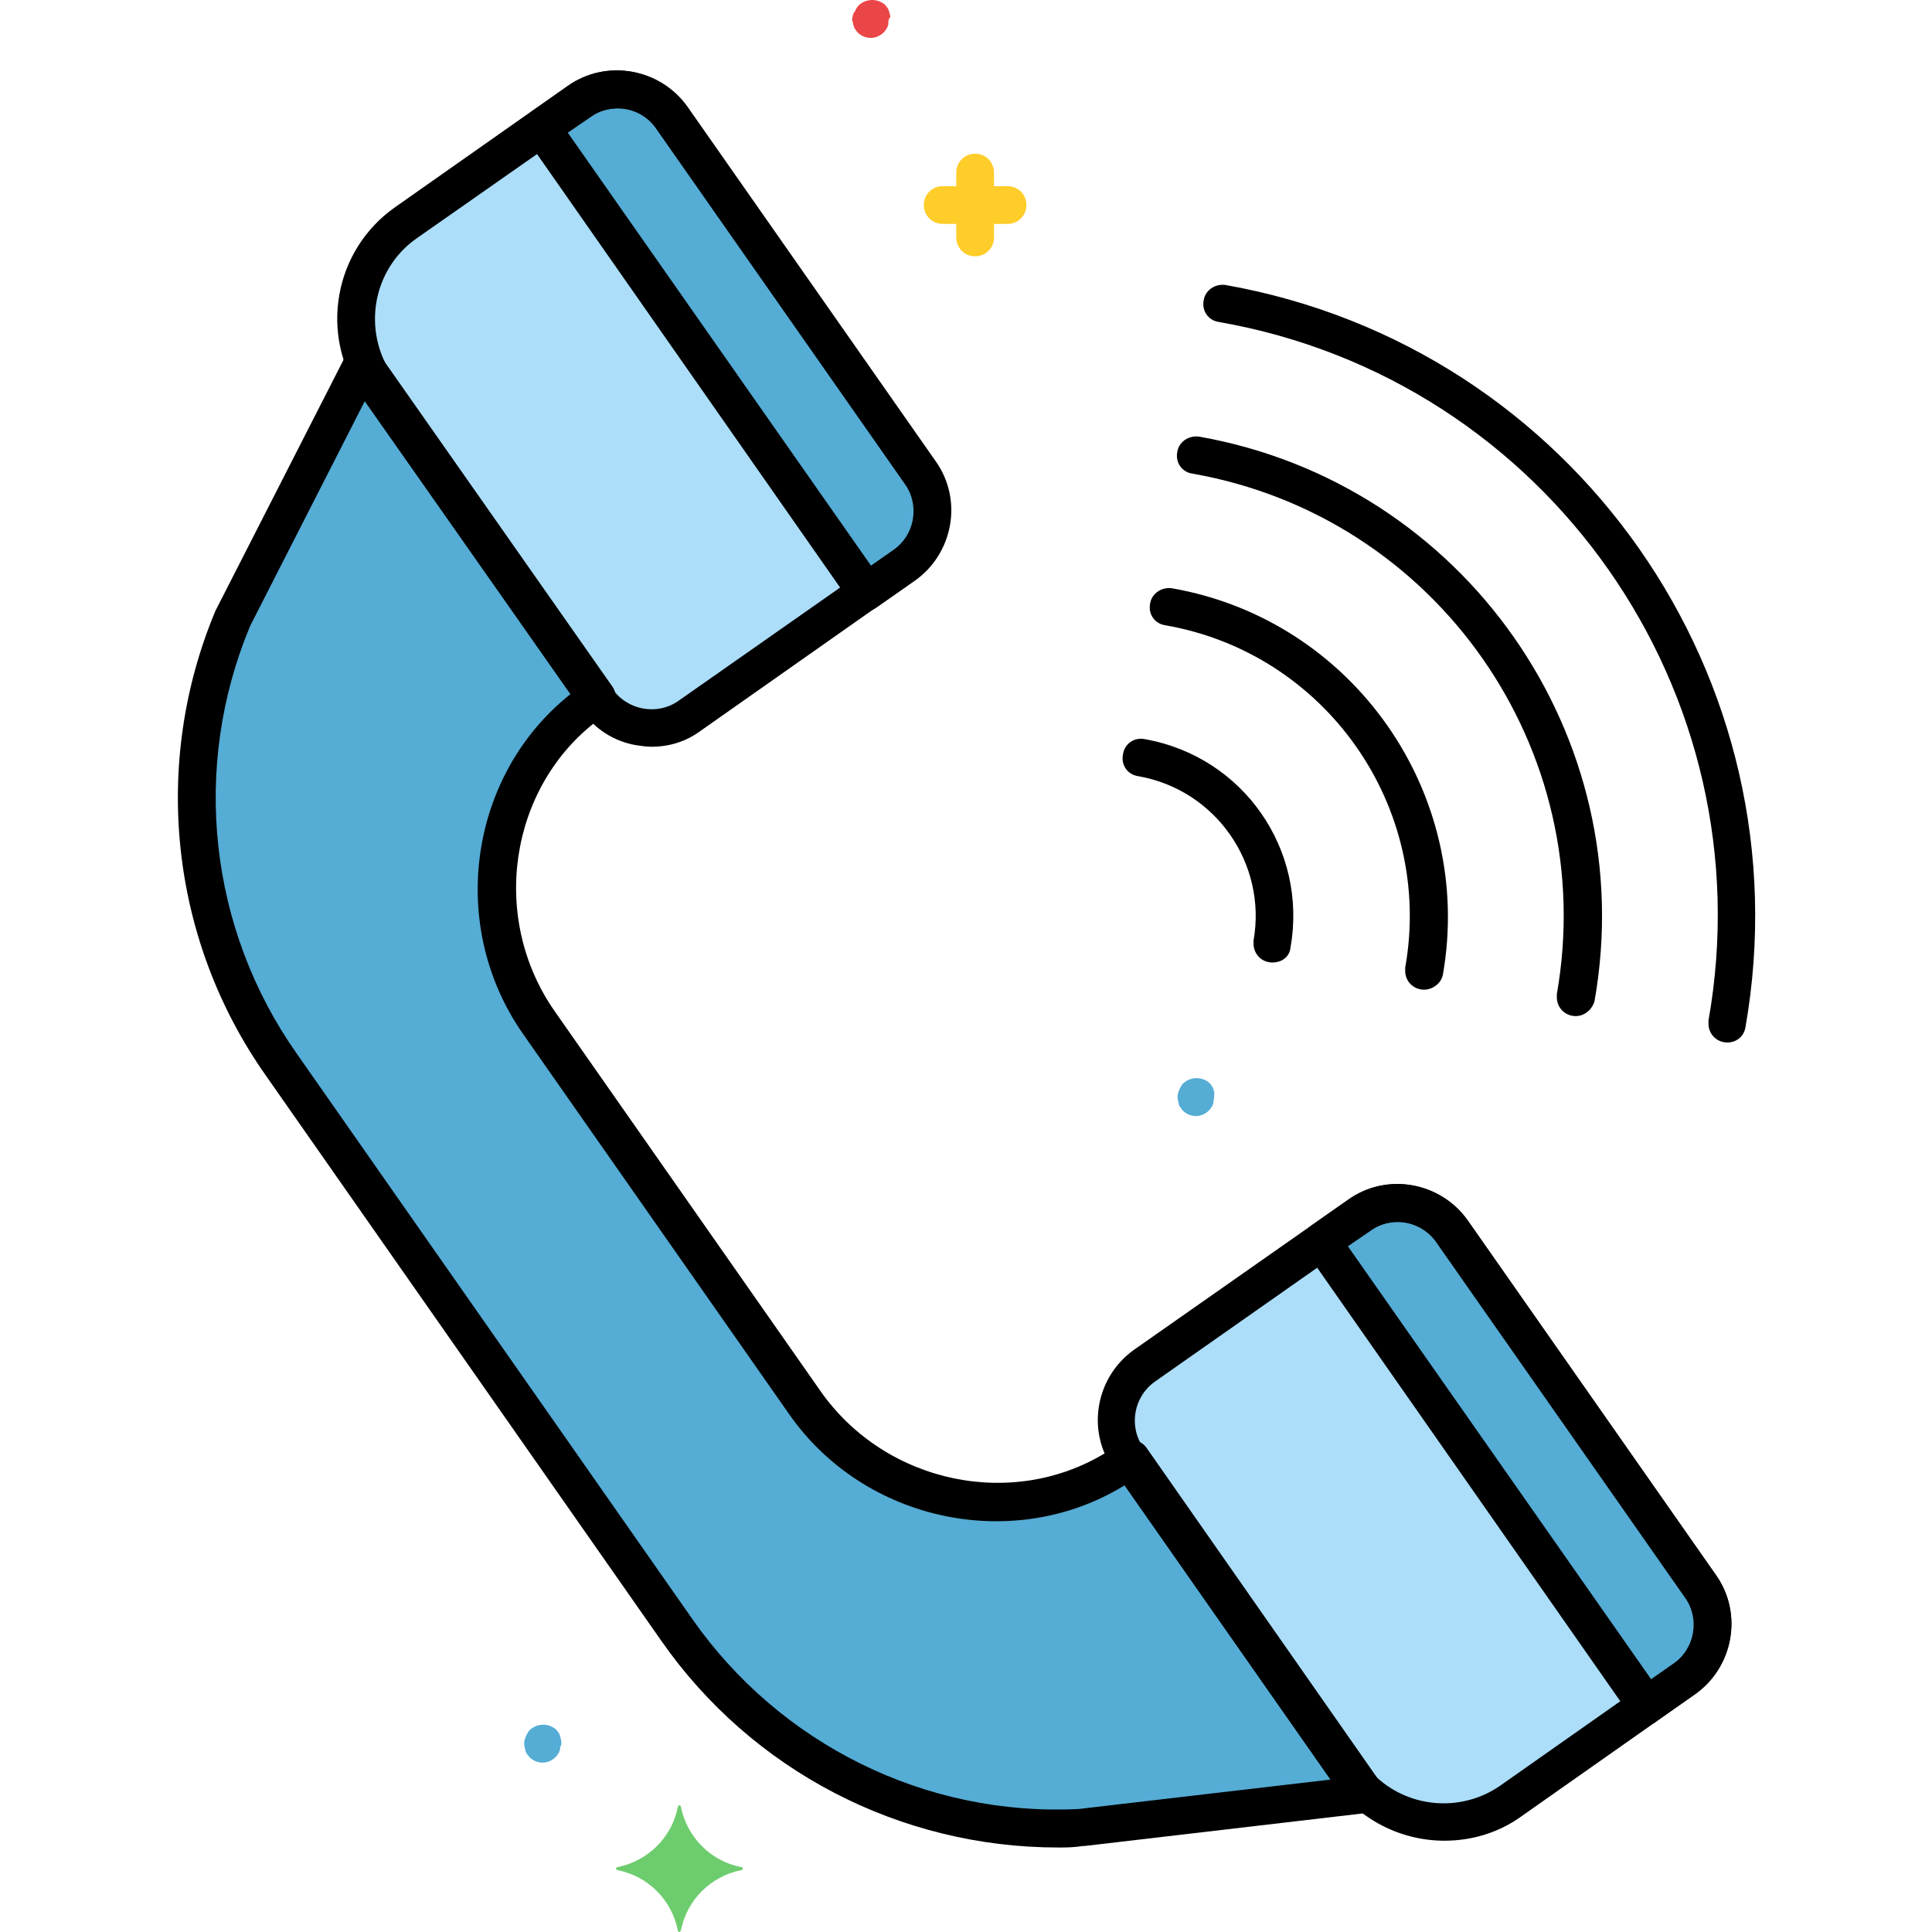 <svg height="512pt" viewBox="-47 0 512 512.15" width="512pt" xmlns="http://www.w3.org/2000/svg"><path d="m60.621 58.949 45.801-32.199c8-5.602 19-3.602 24.602 4.398l65.797 94c5.602 8 3.602 19-4.398 24.602l-56.602 40c-8 5.602-19 3.602-24.598-4.398l-58.199-83c-10-14.203-6.602-33.602 7.598-43.402zm0 0" fill="#acdef9"/><path d="m403.82 420.551-65.797-94c-5.602-8-16.602-10-24.602-4.402l-57 39.801c-8 5.602-10 16.602-4.398 24.602l58.199 83.199c9.801 14 29.199 17.398 43.199 7.602l46-32.203c8-5.598 10-16.598 4.398-24.598zm0 0" fill="#acdef9"/><g fill="#55acd5"><path d="m106.422 26.949-10 7 86.199 123 10-7c8-5.598 10-16.598 4.402-24.598l-65.801-94c-5.801-8.203-16.801-10-24.801-4.402zm0 0"/><path d="m313.223 322.148-10 7 86.199 123 10-7c8-5.598 10-16.598 4.398-24.598l-65.797-94c-5.801-8-16.801-10-24.801-4.402zm0 0"/><path d="m252.223 386.949c-1 .602-1.801 1.199-2.602 1.801-27.598 18-64.598 10.199-83.598-16.801l-70.402-100.598c-19-27-13.598-64.602 12.801-84.402.801-.598 1.801-1.199 2.602-2l-62-88.398-34.402 67.398c-16.199 39-11.398 83.801 12.801 118.402l104.801 149.797c24.199 34.602 64.598 54.402 106.801 52.602l75.199-8.801zm0 0"/></g><path d="m220.023 49.352h-3.602v-3.602c0-2.801-2.199-5-5-5s-5 2.199-5 5v3.602h-3.602c-2.797 0-5 2.199-5 5 0 2.797 2.203 5 5 5h3.602v3.598c0 2.801 2.199 5 5 5s5-2.199 5-5v-3.598h3.602c2.797 0 5-2.203 5-5 0-2.801-2.203-5-5-5zm0 0" fill="#ffcd29"/><path d="m188.82 3.949c0-.398-.199-.598-.199-1-.199-.199-.199-.598-.398-.801-.199-.199-.402-.598-.602-.797-2-1.801-5-1.801-7 0-.199.199-.398.398-.598.797-.203.203-.402.602-.402.801-.398.402-.398.602-.598 1 0 .402-.203.602-.203 1 0 .402 0 .602.203 1 0 .402.199.602.199 1 .199.402.199.602.398.801.199.199.402.602.602.801 2 2 5 2 7 0 .199-.199.398-.402.598-.801.203-.199.402-.602.402-.801.199-.199.199-.598.199-1 0-.398 0-.598.199-1 .402-.398.402-.801.199-1zm0 0" fill="#ea4647"/><path d="m101.621 461.148c0-.398-.199-.598-.199-1-.199-.199-.199-.598-.398-.797-.203-.203-.402-.602-.602-.801-2-1.801-5-1.801-7 0-.199.199-.398.398-.602.801-.398.598-.598 1.199-.797 1.797-.203.602-.203 1.402 0 2 0 .402.199.602.199 1 .199.402.199.602.398.801.199.199.402.602.602.801 2 2 5 2 7 0 .199-.199.398-.398.598-.801.203-.199.402-.598.402-.801.199-.199.199-.598.199-1 .398-.598.398-1.398.199-2zm0 0" fill="#55acd5"/><path d="m274.82 289.75c0-.398-.199-.602-.199-1-.199-.199-.199-.602-.398-.801-.199-.199-.402-.598-.602-.801-2-1.797-5-1.797-7 0-.199.203-.398.402-.598.801-.402.602-.602 1.199-.801 1.801-.199.602-.199 1.398 0 2 0 .398.199.602.199 1 .199.398.199.602.398.801.203.199.402.598.602.801 2 2 5 2 7 0 .199-.203.398-.402.602-.801.199-.199.398-.602.398-.801.199-.199.199-.602.199-1 .199-.801.199-1.398.199-2zm0 0" fill="#55acd5"/><path d="m149.422 494.949c-8.199-1.598-14.398-8-16-16 0-.199-.199-.398-.398-.398-.203 0-.203.199-.402.398-1.598 8.199-8 14.402-16 16-.199 0-.398.199-.398.402 0 .199.199.199.398.398 8.199 1.602 14.402 8 16 16 0 .199.199.398.402.398.199 0 .199-.199.398-.398 1.602-8.199 8-14.398 16-16 .199 0 .398-.199.398-.398 0-.402-.199-.402-.398-.402zm0 0" fill="#6dcc6d"/><path d="m125.621 197.949c-1.398 0-2.598-.199-4-.398-6-1-11.199-4.402-14.598-9.402l-58.203-83c-11.398-16.398-7.398-38.797 8.801-50.199l45.801-32.199c10.199-7.199 24.398-4.602 31.602 5.602l65.797 94c7.203 10.199 4.602 24.398-5.598 31.598l-56.602 39.801c-3.801 2.801-8.199 4.199-13 4.199zm-9-169.199c-2.598 0-5.199.801-7.199 2.199l-46 32.199c-11.801 8.203-14.602 24.602-6.398 36.402l58.199 83c4 5.801 12 7.199 17.598 3.199l56.801-39.801c5.801-4 7.199-12 3.199-17.598l-65.797-94c-2.402-3.602-6.203-5.602-10.402-5.602zm76 121.199"/><path d="m335.82 487.949c-11.797 0-22.797-5.801-29.598-15.398l-58.199-83.199c-7.203-10.203-4.602-24.402 5.598-31.602l56.801-39.801c10.199-7.199 24.398-4.598 31.602 5.602l65.797 94c7.203 10.199 4.602 24.398-5.598 31.598l-45.801 32.203c-6 4.398-13.199 6.598-20.602 6.598zm-12.398-164c-2.602 0-5.199.801-7.199 2.199l-57 40c-5.801 4-7.199 12-3.199 17.602l58.199 83.199c8.199 11.801 24.598 14.602 36.398 6.402l45.801-32.203c5.801-4 7.199-12 3.199-17.598l-65.801-94c-2.398-3.602-6.398-5.602-10.398-5.602zm0 0"/><path d="m182.621 161.949c-1.598 0-3.199-.801-4.199-2.199l-86-123c-1.602-2.199-1-5.398 1.199-7l10-7c10.199-7.199 24.402-4.602 31.602 5.602l65.801 94c7.199 10.199 4.598 24.398-5.602 31.598l-10 7c-.801.602-1.801 1-2.801 1zm-79.199-126.801 80.398 114.801 6-4.199c5.801-4 7.203-12 3.203-17.602l-65.801-94c-4-5.797-12-7.199-17.602-3.199zm0 0"/><path d="m389.422 457.148c-1.602 0-3.199-.797-4.199-2.199l-86-123c-1.602-2.199-1-5.398 1.199-7l10-7c10.199-7.199 24.398-4.598 31.602 5.602l65.797 94c7.203 10.199 4.602 24.398-5.598 31.598l-10 7c-.801.801-1.801 1-2.801 1zm-79.199-126.797 80.398 114.797 6-4.199c5.801-4 7.199-12 3.199-17.598l-65.797-94c-4-5.801-12-7.203-17.602-3.203zm3-8.203"/><path d="m233.422 489.75c-42 0-81.199-20.398-105.199-54.801l-104.801-149.801c-25.398-36-30.398-82.598-13.398-123.199 0-.199.199-.199.199-.398l34.398-67.402c1.199-2.398 4.199-3.398 6.801-2.199.801.402 1.398 1 1.801 1.602l62 88.398c1.598 2.199 1 5.402-1.199 7-.801.602-1.602 1.199-2.402 1.801-23.801 17.801-29 52.602-11.598 77.398l70.398 100.602c17.398 24.801 51.801 31.801 76.801 15.602.801-.602 1.598-1.203 2.598-1.801 2.203-1.602 5.402-1 7 1.199l62.203 89c1.598 2.199 1 5.398-1.203 7-.598.398-1.398.801-2.199.801l-75.199 8.801c-.199 0-.199 0-.398 0-2.602.398-4.602.398-6.602.398zm-214.199-323.801c-15.602 37.402-11 80.199 12.398 113.402l104.801 149.797c23.199 33.203 61.801 52.402 102.398 50.402l66.801-7.801-54.598-78c-29.203 18-69 9.801-89-19l-70.402-100.602c-20.199-28.797-14.398-68.797 12.602-90.199l-54.602-77.598zm0 0"/><path d="m290.223 255.148c-2.801 0-5-2.199-5-5 0-.199 0-.598 0-.797 3.598-20.402-10-40-30.602-43.602-2.801-.398-4.598-3-4-5.801.402-2.801 3-4.598 5.801-4 26 4.602 43.199 29.199 38.602 55.199-.203 2.402-2.203 4-4.801 4zm0 0"/><path d="m330.422 262.352c-2.801 0-5-2.203-5-5 0-.203 0-.602 0-.801 7.602-42.602-21-83.402-63.602-90.801-2.797-.398-4.598-3-4-5.801.402-2.598 3-4.398 5.801-4 48 8.402 80.199 54.402 71.801 102.402-.398 2.199-2.602 4-5 4zm0 0"/><path d="m370.621 269.352c-2.801 0-5-2.203-5-5 0-.203 0-.602 0-.801 11.402-64.801-31.801-126.602-96.598-138-2.801-.402-4.602-3-4-5.801.398-2.602 3-4.398 5.797-4 70.203 12.398 117.203 79.398 104.801 149.602-.598 2.199-2.598 4-5 4zm0 0"/><path d="m410.82 276.352c-2.797 0-5-2.203-5-5 0-.203 0-.602 0-.801 15.402-87-42.797-170-129.797-185.199-2.801-.402-4.602-3-4-5.801.398-2.602 3-4.402 5.797-4 92.402 16.398 154 104.398 137.801 196.801-.398 2.398-2.398 4-4.801 4zm0 0"/></svg>
